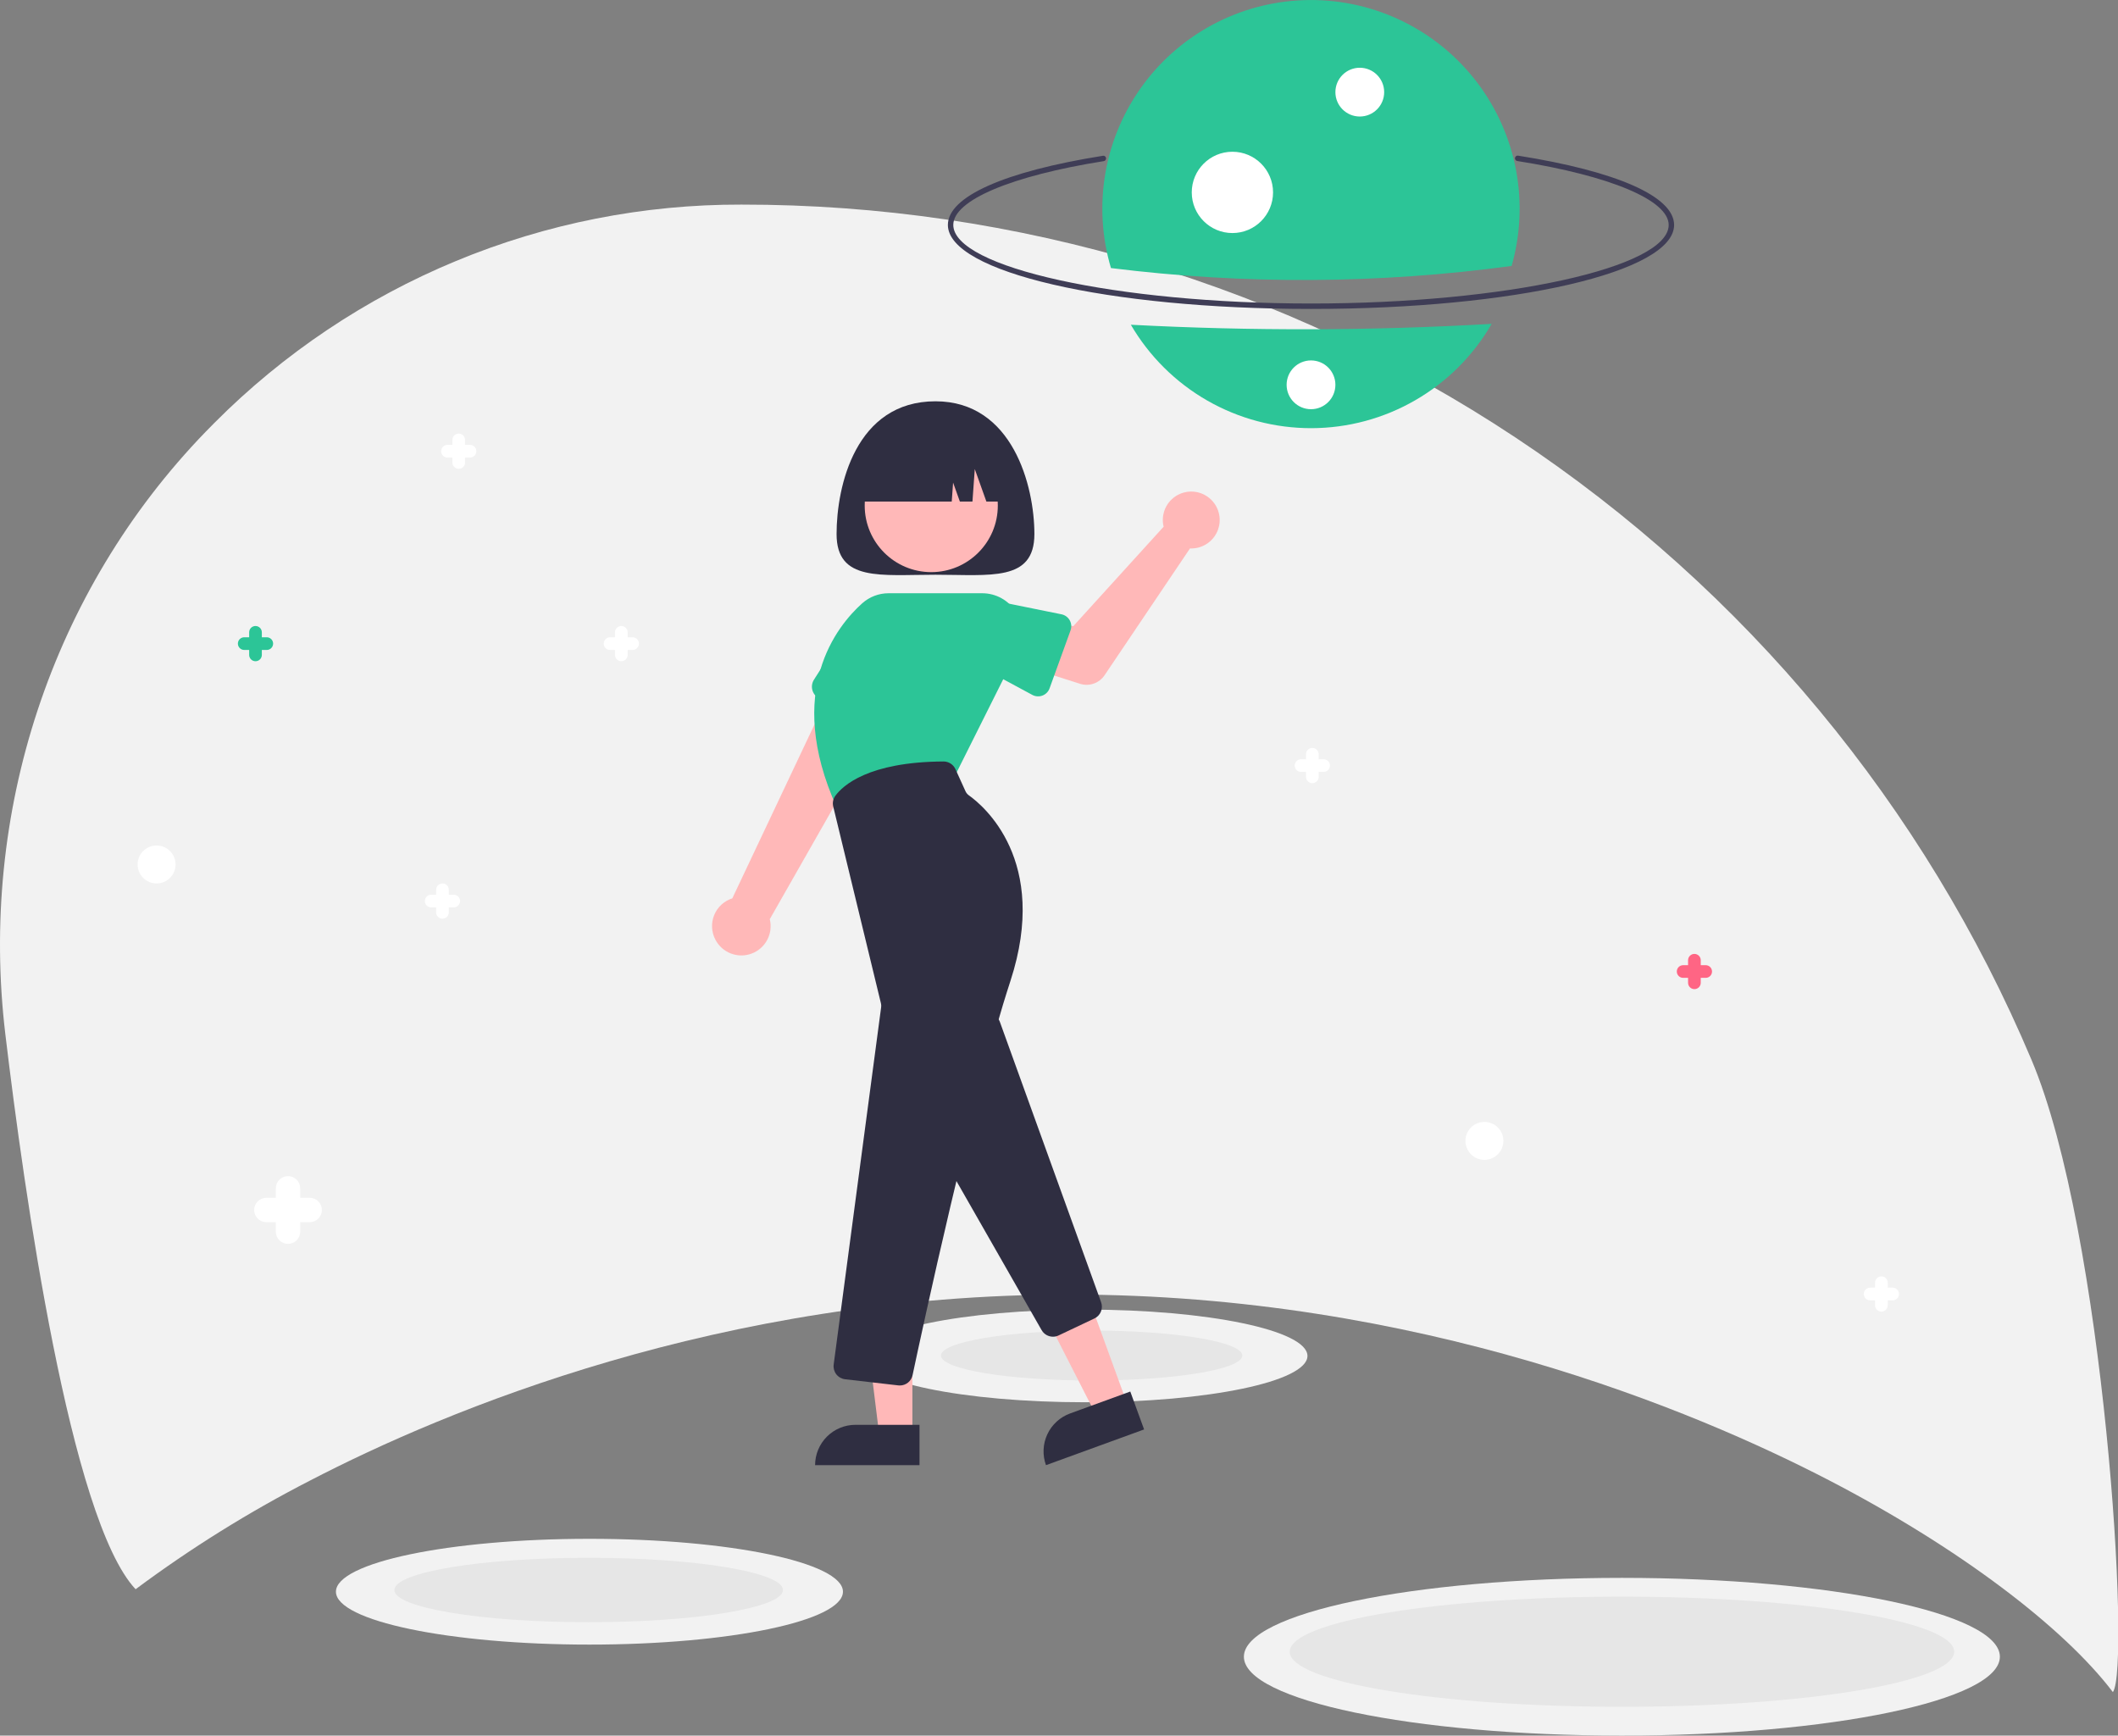 <svg width="371" height="304" viewBox="0 0 371 304" fill="none" xmlns="http://www.w3.org/2000/svg">
<rect x="0" y="0" width="371" height="304" fill="#808080" stroke="none"/>
<g clip-path="url(#clip0)">
<path d="M54.453 259.255C77.872 247.115 126.284 226.748 187.392 226.748C248.5 226.748 296.912 247.115 320.331 259.255C343.13 271.074 361.466 285.009 370.104 296.379C373.252 292.094 368.631 215.856 355.843 185.621C337.096 141.189 305.655 103.276 265.458 76.632C225.262 49.988 178.097 35.797 129.872 35.837C112.718 35.791 95.726 39.146 79.879 45.711C64.031 52.275 49.643 61.917 37.547 74.08C37.033 74.594 36.524 75.111 36.02 75.632C8.956 103.589 -3.681 142.486 0.932 181.123C4.217 208.63 12.313 266.166 23.752 278.366C33.438 271.155 43.707 264.763 54.453 259.255Z" fill="#F2F2F2"/>
<path d="M190.113 245.616C211.601 245.616 229.021 241.982 229.021 237.5C229.021 233.017 211.601 229.383 190.113 229.383C168.625 229.383 151.205 233.017 151.205 237.5C151.205 241.982 168.625 245.616 190.113 245.616Z" fill="#F2F2F2"/>
<path d="M229.639 54.112C193.973 54.108 166.034 47.643 166.035 39.391C166.036 34.444 175.936 30.031 193.197 27.284C193.258 27.274 193.322 27.276 193.382 27.291C193.443 27.305 193.501 27.331 193.552 27.368C193.602 27.404 193.645 27.451 193.678 27.504C193.711 27.557 193.733 27.616 193.743 27.678C193.752 27.74 193.75 27.803 193.735 27.864C193.721 27.925 193.694 27.982 193.657 28.033C193.62 28.083 193.574 28.126 193.52 28.158C193.467 28.191 193.408 28.212 193.346 28.222C177.086 30.81 166.985 35.09 166.984 39.391C166.984 46.853 195.676 53.159 229.639 53.162C263.602 53.165 292.296 46.864 292.296 39.403C292.297 35.083 282.132 30.791 265.768 28.202C265.707 28.192 265.648 28.17 265.594 28.138C265.541 28.105 265.494 28.063 265.458 28.012C265.421 27.962 265.394 27.904 265.38 27.844C265.365 27.783 265.363 27.72 265.372 27.658C265.382 27.597 265.404 27.538 265.437 27.484C265.469 27.431 265.512 27.385 265.563 27.348C265.613 27.311 265.671 27.285 265.731 27.271C265.792 27.256 265.855 27.254 265.917 27.264C283.285 30.012 293.246 34.437 293.246 39.403C293.245 47.654 265.306 54.115 229.639 54.112Z" fill="#3F3D56"/>
<path d="M198.084 56.88C201.311 62.406 205.932 66.988 211.485 70.168C217.039 73.347 223.33 75.012 229.729 74.997C236.128 74.981 242.411 73.286 247.949 70.079C253.487 66.873 258.086 62.268 261.286 56.727C240.237 57.936 219.138 57.987 198.084 56.88Z" fill="#2CC597"/>
<path d="M264.784 46.579C266.34 41.124 266.606 35.383 265.559 29.808C264.512 24.233 262.182 18.979 258.754 14.46C255.325 9.942 250.892 6.283 245.805 3.775C240.718 1.266 235.116 -0.025 229.444 0.005C223.772 0.036 218.185 1.385 213.125 3.948C208.065 6.511 203.671 10.216 200.291 14.771C196.91 19.326 194.636 24.605 193.649 30.19C192.661 35.776 192.988 41.514 194.601 46.952C217.913 49.863 241.505 49.738 264.784 46.579Z" fill="#2CC597"/>
<path d="M238.187 20.41C240.546 20.41 242.459 18.498 242.459 16.138C242.459 13.779 240.546 11.866 238.187 11.866C235.828 11.866 233.915 13.779 233.915 16.138C233.915 18.498 235.828 20.41 238.187 20.41Z" fill="white"/>
<path d="M215.875 40.82C219.807 40.82 222.995 37.632 222.995 33.7C222.995 29.768 219.807 26.58 215.875 26.58C211.943 26.58 208.755 29.768 208.755 33.7C208.755 37.632 211.943 40.82 215.875 40.82Z" fill="white"/>
<path d="M229.643 71.675C232.002 71.675 233.915 69.762 233.915 67.403C233.915 65.043 232.002 63.131 229.643 63.131C227.284 63.131 225.371 65.043 225.371 67.403C225.371 69.762 227.284 71.675 229.643 71.675Z" fill="white"/>
<path d="M191.215 241.806C205.792 241.806 217.609 239.847 217.609 237.43C217.609 235.014 205.792 233.055 191.215 233.055C176.638 233.055 164.821 235.014 164.821 237.43C164.821 239.847 176.638 241.806 191.215 241.806Z" fill="#E6E6E6"/>
<path d="M103.25 288.061C127.774 288.061 147.655 283.913 147.655 278.797C147.655 273.681 127.774 269.533 103.25 269.533C78.725 269.533 58.844 273.681 58.844 278.797C58.844 283.913 78.725 288.061 103.25 288.061Z" fill="#F2F2F2"/>
<path d="M284.097 304C320.665 304 350.309 297.815 350.309 290.187C350.309 282.558 320.665 276.374 284.097 276.374C247.53 276.374 217.886 282.558 217.886 290.187C217.886 297.815 247.53 304 284.097 304Z" fill="#F2F2F2"/>
<path d="M103.115 284.142C121.914 284.142 137.154 281.616 137.154 278.499C137.154 275.383 121.914 272.856 103.115 272.856C84.316 272.856 69.076 275.383 69.076 278.499C69.076 281.616 84.316 284.142 103.115 284.142Z" fill="#E6E6E6"/>
<path d="M284.111 298.957C316.252 298.957 342.307 294.638 342.307 289.309C342.307 283.981 316.252 279.662 284.111 279.662C251.971 279.662 225.916 283.981 225.916 289.309C225.916 294.638 251.971 298.957 284.111 298.957Z" fill="#E6E6E6"/>
<path d="M27.429 154.741C29.264 154.741 30.752 153.253 30.752 151.418C30.752 149.583 29.264 148.096 27.429 148.096C25.594 148.096 24.106 149.583 24.106 151.418C24.106 153.253 25.594 154.741 27.429 154.741Z" fill="white"/>
<path d="M260.016 203.157C261.851 203.157 263.339 201.669 263.339 199.834C263.339 197.999 261.851 196.512 260.016 196.512C258.181 196.512 256.693 197.999 256.693 199.834C256.693 201.669 258.181 203.157 260.016 203.157Z" fill="white"/>
<path d="M146.539 93.548C146.539 101.937 154.296 100.668 163.864 100.668C173.433 100.668 181.19 101.937 181.19 93.548C181.19 85.159 177.401 70.289 163.864 70.289C149.862 70.289 146.539 85.159 146.539 93.548Z" fill="#2F2E41"/>
<path d="M125.309 164.583C124.962 163.923 124.764 163.195 124.728 162.45C124.693 161.706 124.821 160.963 125.104 160.273C125.387 159.583 125.818 158.964 126.366 158.459C126.914 157.954 127.567 157.575 128.277 157.349L148.126 115.36L157.205 121.727L134.84 160.998C135.14 162.217 134.983 163.503 134.398 164.614C133.813 165.724 132.841 166.582 131.666 167.024C130.492 167.465 129.196 167.461 128.024 167.011C126.852 166.561 125.886 165.697 125.309 164.583V164.583Z" fill="#FFB8B8"/>
<path d="M142.317 120.935C142.223 120.621 142.197 120.289 142.242 119.964C142.288 119.638 142.403 119.327 142.579 119.05L148.751 109.375C149.437 107.84 150.703 106.64 152.273 106.038C153.842 105.435 155.586 105.48 157.123 106.162C158.659 106.843 159.863 108.107 160.47 109.674C161.076 111.242 161.036 112.986 160.359 114.525L157.25 125.61C157.162 125.926 157.006 126.22 156.793 126.47C156.581 126.721 156.317 126.923 156.02 127.063C155.722 127.202 155.398 127.276 155.069 127.279C154.741 127.282 154.416 127.214 154.116 127.08L143.574 122.366C143.274 122.232 143.006 122.035 142.789 121.788C142.573 121.541 142.411 121.25 142.317 120.935Z" fill="#2CC597"/>
<path d="M197.384 245.725L191.916 247.716L181.634 227.572L189.704 224.634L197.384 245.725Z" fill="#FFB8B8"/>
<path d="M187.442 247.576L197.987 243.736L200.405 250.376L183.219 256.633C182.902 255.761 182.759 254.835 182.8 253.908C182.84 252.981 183.063 252.071 183.455 251.23C183.847 250.389 184.401 249.633 185.085 249.006C185.769 248.379 186.57 247.893 187.442 247.576Z" fill="#2F2E41"/>
<path d="M182.456 232.983L161.624 196.528C161.423 196.175 161.319 195.775 161.323 195.369C161.328 194.963 161.44 194.565 161.649 194.217L171.029 178.583C171.252 178.212 171.575 177.912 171.961 177.717C172.347 177.523 172.781 177.442 173.211 177.483C173.641 177.525 174.051 177.688 174.393 177.954C174.734 178.219 174.993 178.576 175.14 178.982L192.876 228.095C193.071 228.63 193.059 229.218 192.842 229.744C192.625 230.271 192.219 230.696 191.704 230.938L185.42 233.915C185.116 234.058 184.785 234.133 184.449 234.133C184.045 234.133 183.648 234.027 183.298 233.825C182.948 233.624 182.658 233.333 182.456 232.983Z" fill="#2F2E41"/>
<path d="M163.124 100.212C169.563 100.212 174.782 94.993 174.782 88.554C174.782 82.115 169.563 76.895 163.124 76.895C156.685 76.895 151.466 82.115 151.466 88.554C151.466 94.993 156.685 100.212 163.124 100.212Z" fill="#FFB8B8"/>
<path d="M146.543 141.361C137.362 121.003 146.617 109.625 151.023 105.679C152.292 104.54 153.937 103.911 155.642 103.912H172.065C173.244 103.912 174.404 104.214 175.434 104.788C176.464 105.362 177.33 106.19 177.95 107.193C178.57 108.197 178.924 109.342 178.977 110.52C179.03 111.698 178.781 112.87 178.253 113.925L167.274 135.882L146.632 141.559L146.543 141.361Z" fill="#2CC597"/>
<path d="M159.819 251.23L154 251.229L151.231 228.783L159.82 228.784L159.819 251.23Z" fill="#FFB8B8"/>
<path d="M149.843 249.566H161.066V256.633H142.776C142.776 254.759 143.521 252.961 144.846 251.636C146.171 250.311 147.969 249.566 149.843 249.566Z" fill="#2F2E41"/>
<path d="M157.353 242.661L148.036 241.586C147.734 241.551 147.443 241.456 147.178 241.308C146.913 241.159 146.681 240.959 146.494 240.72C146.308 240.48 146.171 240.206 146.091 239.913C146.012 239.62 145.992 239.314 146.031 239.013L154.347 176.405C154.376 176.187 154.364 175.965 154.312 175.751L145.954 141.269C145.875 140.951 145.866 140.62 145.928 140.298C145.99 139.976 146.121 139.672 146.312 139.406C147.608 137.619 152.049 133.455 165.258 133.376H165.272C165.712 133.376 166.143 133.503 166.513 133.74C166.883 133.978 167.177 134.317 167.36 134.718L169.122 138.594C169.253 138.882 169.458 139.129 169.716 139.312C172.142 141.029 183.891 150.665 176.992 171.821C170.211 192.615 161.524 232.984 159.851 240.865C159.744 241.378 159.464 241.837 159.058 242.167C158.652 242.497 158.145 242.677 157.621 242.676C157.532 242.676 157.442 242.671 157.353 242.661Z" fill="#2F2E41"/>
<path d="M203.699 91.48C203.722 91.742 203.765 92.001 203.828 92.256L188 109.68L182.409 108.475L179.488 116.674L189.178 119.769C189.961 120.019 190.803 120.008 191.579 119.739C192.356 119.469 193.023 118.955 193.483 118.273L208.444 96.061C209.455 96.106 210.456 95.842 211.313 95.304C212.17 94.767 212.844 93.981 213.243 93.052C213.643 92.122 213.75 91.093 213.551 90.101C213.351 89.109 212.854 88.201 212.127 87.498C211.399 86.796 210.474 86.331 209.476 86.167C208.477 86.002 207.452 86.146 206.538 86.578C205.623 87.01 204.861 87.711 204.354 88.586C203.847 89.462 203.619 90.471 203.699 91.48H203.699Z" fill="#FFB8B8"/>
<path d="M187.521 110.419L183.851 120.563C183.747 120.852 183.582 121.115 183.366 121.334C183.151 121.553 182.892 121.723 182.605 121.832C182.318 121.942 182.011 121.988 181.705 121.968C181.398 121.948 181.1 121.863 180.83 121.717L171.361 116.616C169.887 116.074 168.688 114.969 168.027 113.544C167.366 112.119 167.298 110.49 167.836 109.014C168.375 107.538 169.477 106.337 170.9 105.673C172.324 105.008 173.953 104.936 175.43 105.471L185.937 107.599C186.238 107.66 186.522 107.785 186.77 107.965C187.018 108.146 187.224 108.378 187.375 108.646C187.525 108.913 187.616 109.21 187.641 109.516C187.666 109.822 187.625 110.13 187.521 110.419V110.419Z" fill="#2CC597"/>
<path d="M177.392 87.851H172.781L170.747 82.155L170.34 87.851H168.136L166.949 84.528L166.712 87.851H150.336C150.336 84.578 151.636 81.439 153.951 79.124C156.265 76.81 159.404 75.51 162.677 75.51H165.051C168.324 75.51 171.463 76.81 173.777 79.124C176.092 81.439 177.392 84.578 177.392 87.851Z" fill="#2F2E41"/>
<path d="M54.248 209.802H52.587V208.141C52.587 207.574 52.362 207.031 51.961 206.63C51.561 206.23 51.017 206.005 50.451 206.005C49.884 206.005 49.341 206.23 48.941 206.63C48.54 207.031 48.315 207.574 48.315 208.141V209.802H46.654C46.087 209.802 45.544 210.027 45.143 210.428C44.743 210.828 44.518 211.372 44.518 211.938C44.518 212.505 44.743 213.048 45.143 213.449C45.544 213.849 46.087 214.074 46.654 214.074H48.315V215.736C48.315 216.302 48.54 216.845 48.941 217.246C49.341 217.646 49.884 217.872 50.451 217.872C51.017 217.872 51.561 217.646 51.961 217.246C52.362 216.845 52.587 216.302 52.587 215.736V214.074H54.248C54.815 214.074 55.358 213.849 55.759 213.449C56.159 213.048 56.384 212.505 56.384 211.938C56.384 211.372 56.159 210.828 55.759 210.428C55.358 210.027 54.815 209.802 54.248 209.802Z" fill="white"/>
<path d="M298.777 169.057H297.913V168.193C297.913 167.898 297.796 167.616 297.588 167.407C297.379 167.199 297.097 167.082 296.802 167.082C296.508 167.082 296.225 167.199 296.017 167.407C295.808 167.616 295.691 167.898 295.691 168.193V169.057H294.828C294.533 169.057 294.25 169.174 294.042 169.382C293.834 169.59 293.717 169.873 293.717 170.167C293.717 170.462 293.834 170.744 294.042 170.953C294.25 171.161 294.533 171.278 294.828 171.278H295.691V172.142C295.691 172.437 295.808 172.719 296.017 172.927C296.225 173.136 296.508 173.253 296.802 173.253C297.097 173.253 297.379 173.136 297.588 172.927C297.796 172.719 297.913 172.437 297.913 172.142V171.278H298.777C299.071 171.278 299.354 171.161 299.562 170.953C299.77 170.744 299.887 170.462 299.887 170.167C299.887 169.873 299.77 169.59 299.562 169.382C299.354 169.174 299.071 169.057 298.777 169.057Z" fill="#FF6584"/>
<path d="M46.729 111.622H45.865V110.758C45.865 110.612 45.836 110.468 45.78 110.333C45.725 110.198 45.643 110.076 45.54 109.973C45.437 109.87 45.314 109.788 45.179 109.732C45.045 109.676 44.9 109.647 44.754 109.647C44.608 109.647 44.464 109.676 44.329 109.732C44.194 109.788 44.072 109.87 43.969 109.973C43.866 110.076 43.784 110.198 43.728 110.333C43.672 110.468 43.644 110.612 43.644 110.758V111.622H42.78C42.485 111.622 42.203 111.739 41.994 111.947C41.786 112.156 41.669 112.438 41.669 112.733C41.669 113.027 41.786 113.31 41.994 113.518C42.203 113.727 42.485 113.844 42.78 113.844H43.644V114.707C43.644 114.853 43.672 114.998 43.728 115.132C43.784 115.267 43.866 115.39 43.969 115.493C44.072 115.596 44.194 115.678 44.329 115.734C44.464 115.789 44.608 115.818 44.754 115.818C44.9 115.818 45.045 115.789 45.179 115.734C45.314 115.678 45.437 115.596 45.54 115.493C45.643 115.39 45.725 115.267 45.78 115.132C45.836 114.998 45.865 114.853 45.865 114.707V113.844H46.729C47.023 113.844 47.306 113.727 47.514 113.518C47.723 113.31 47.84 113.027 47.84 112.733C47.84 112.438 47.723 112.156 47.514 111.947C47.306 111.739 47.023 111.622 46.729 111.622Z" fill="#2CC597"/>
<path d="M110.809 111.622H109.945V110.758C109.945 110.464 109.828 110.181 109.62 109.973C109.411 109.764 109.129 109.647 108.834 109.647C108.54 109.647 108.257 109.764 108.049 109.973C107.841 110.181 107.724 110.464 107.724 110.758V111.622H106.86C106.565 111.622 106.283 111.739 106.074 111.947C105.866 112.156 105.749 112.438 105.749 112.733C105.749 113.027 105.866 113.31 106.074 113.518C106.283 113.727 106.565 113.844 106.86 113.844H107.724V114.707C107.724 115.002 107.841 115.285 108.049 115.493C108.257 115.701 108.54 115.818 108.834 115.818C109.129 115.818 109.411 115.701 109.62 115.493C109.828 115.285 109.945 115.002 109.945 114.707V113.844H110.809C111.104 113.844 111.386 113.727 111.594 113.518C111.803 113.31 111.92 113.027 111.92 112.733C111.92 112.438 111.803 112.156 111.594 111.947C111.386 111.739 111.104 111.622 110.809 111.622Z" fill="white"/>
<path d="M331.529 225.542H330.665V224.678C330.665 224.384 330.548 224.101 330.339 223.893C330.131 223.684 329.849 223.567 329.554 223.567C329.259 223.567 328.977 223.684 328.769 223.893C328.56 224.101 328.443 224.384 328.443 224.678V225.542H327.579C327.285 225.542 327.002 225.659 326.794 225.867C326.586 226.076 326.469 226.358 326.469 226.653C326.469 226.947 326.586 227.23 326.794 227.438C327.002 227.646 327.285 227.763 327.579 227.763H328.443V228.627C328.443 228.922 328.56 229.204 328.769 229.413C328.977 229.621 329.259 229.738 329.554 229.738C329.849 229.738 330.131 229.621 330.339 229.413C330.548 229.204 330.665 228.922 330.665 228.627V227.763H331.529C331.823 227.763 332.106 227.646 332.314 227.438C332.522 227.23 332.639 226.947 332.639 226.653C332.639 226.358 332.522 226.076 332.314 225.867C332.106 225.659 331.823 225.542 331.529 225.542Z" fill="white"/>
<path d="M231.849 132.982H230.985V132.119C230.985 131.824 230.868 131.541 230.66 131.333C230.451 131.125 230.169 131.008 229.874 131.008C229.58 131.008 229.297 131.125 229.089 131.333C228.881 131.541 228.764 131.824 228.764 132.119V132.982H227.9C227.605 132.982 227.323 133.099 227.114 133.308C226.906 133.516 226.789 133.799 226.789 134.093C226.789 134.388 226.906 134.67 227.114 134.879C227.323 135.087 227.605 135.204 227.9 135.204H228.764V136.068C228.764 136.362 228.881 136.645 229.089 136.853C229.297 137.061 229.58 137.178 229.874 137.178C230.169 137.178 230.451 137.061 230.66 136.853C230.868 136.645 230.985 136.362 230.985 136.068V135.204H231.849C232.144 135.204 232.426 135.087 232.634 134.879C232.843 134.67 232.96 134.388 232.96 134.093C232.96 133.799 232.843 133.516 232.634 133.308C232.426 133.099 232.144 132.982 231.849 132.982Z" fill="white"/>
<path d="M79.481 156.716H78.617V155.852C78.617 155.557 78.5 155.275 78.292 155.067C78.083 154.858 77.801 154.741 77.506 154.741C77.212 154.741 76.929 154.858 76.721 155.067C76.513 155.275 76.395 155.557 76.395 155.852V156.716H75.532C75.237 156.716 74.954 156.833 74.746 157.041C74.538 157.249 74.421 157.532 74.421 157.827C74.421 158.121 74.538 158.404 74.746 158.612C74.954 158.82 75.237 158.937 75.532 158.937H76.395V159.801C76.395 160.096 76.513 160.378 76.721 160.587C76.929 160.795 77.212 160.912 77.506 160.912C77.801 160.912 78.083 160.795 78.292 160.587C78.5 160.378 78.617 160.096 78.617 159.801V158.937H79.481C79.775 158.937 80.058 158.82 80.266 158.612C80.475 158.404 80.592 158.121 80.592 157.827C80.592 157.532 80.475 157.249 80.266 157.041C80.058 156.833 79.775 156.716 79.481 156.716Z" fill="white"/>
<path d="M82.329 77.921H81.466V77.057C81.466 76.762 81.349 76.48 81.14 76.272C80.932 76.063 80.649 75.946 80.355 75.946C80.06 75.946 79.778 76.063 79.57 76.272C79.361 76.48 79.244 76.762 79.244 77.057V77.921H78.38C78.086 77.921 77.803 78.038 77.595 78.246C77.386 78.454 77.269 78.737 77.269 79.032C77.269 79.326 77.386 79.609 77.595 79.817C77.803 80.025 78.086 80.142 78.38 80.142H79.244V81.006C79.244 81.301 79.361 81.583 79.57 81.792C79.778 82 80.06 82.117 80.355 82.117C80.649 82.117 80.932 82 81.14 81.792C81.349 81.583 81.466 81.301 81.466 81.006V80.142H82.329C82.624 80.142 82.907 80.025 83.115 79.817C83.323 79.609 83.44 79.326 83.44 79.032C83.44 78.737 83.323 78.454 83.115 78.246C82.907 78.038 82.624 77.921 82.329 77.921Z" fill="white"/>
</g>
<defs>
<clipPath id="clip0">
<rect width="371.057" height="304" fill="white"/>
</clipPath>
</defs>
</svg>
